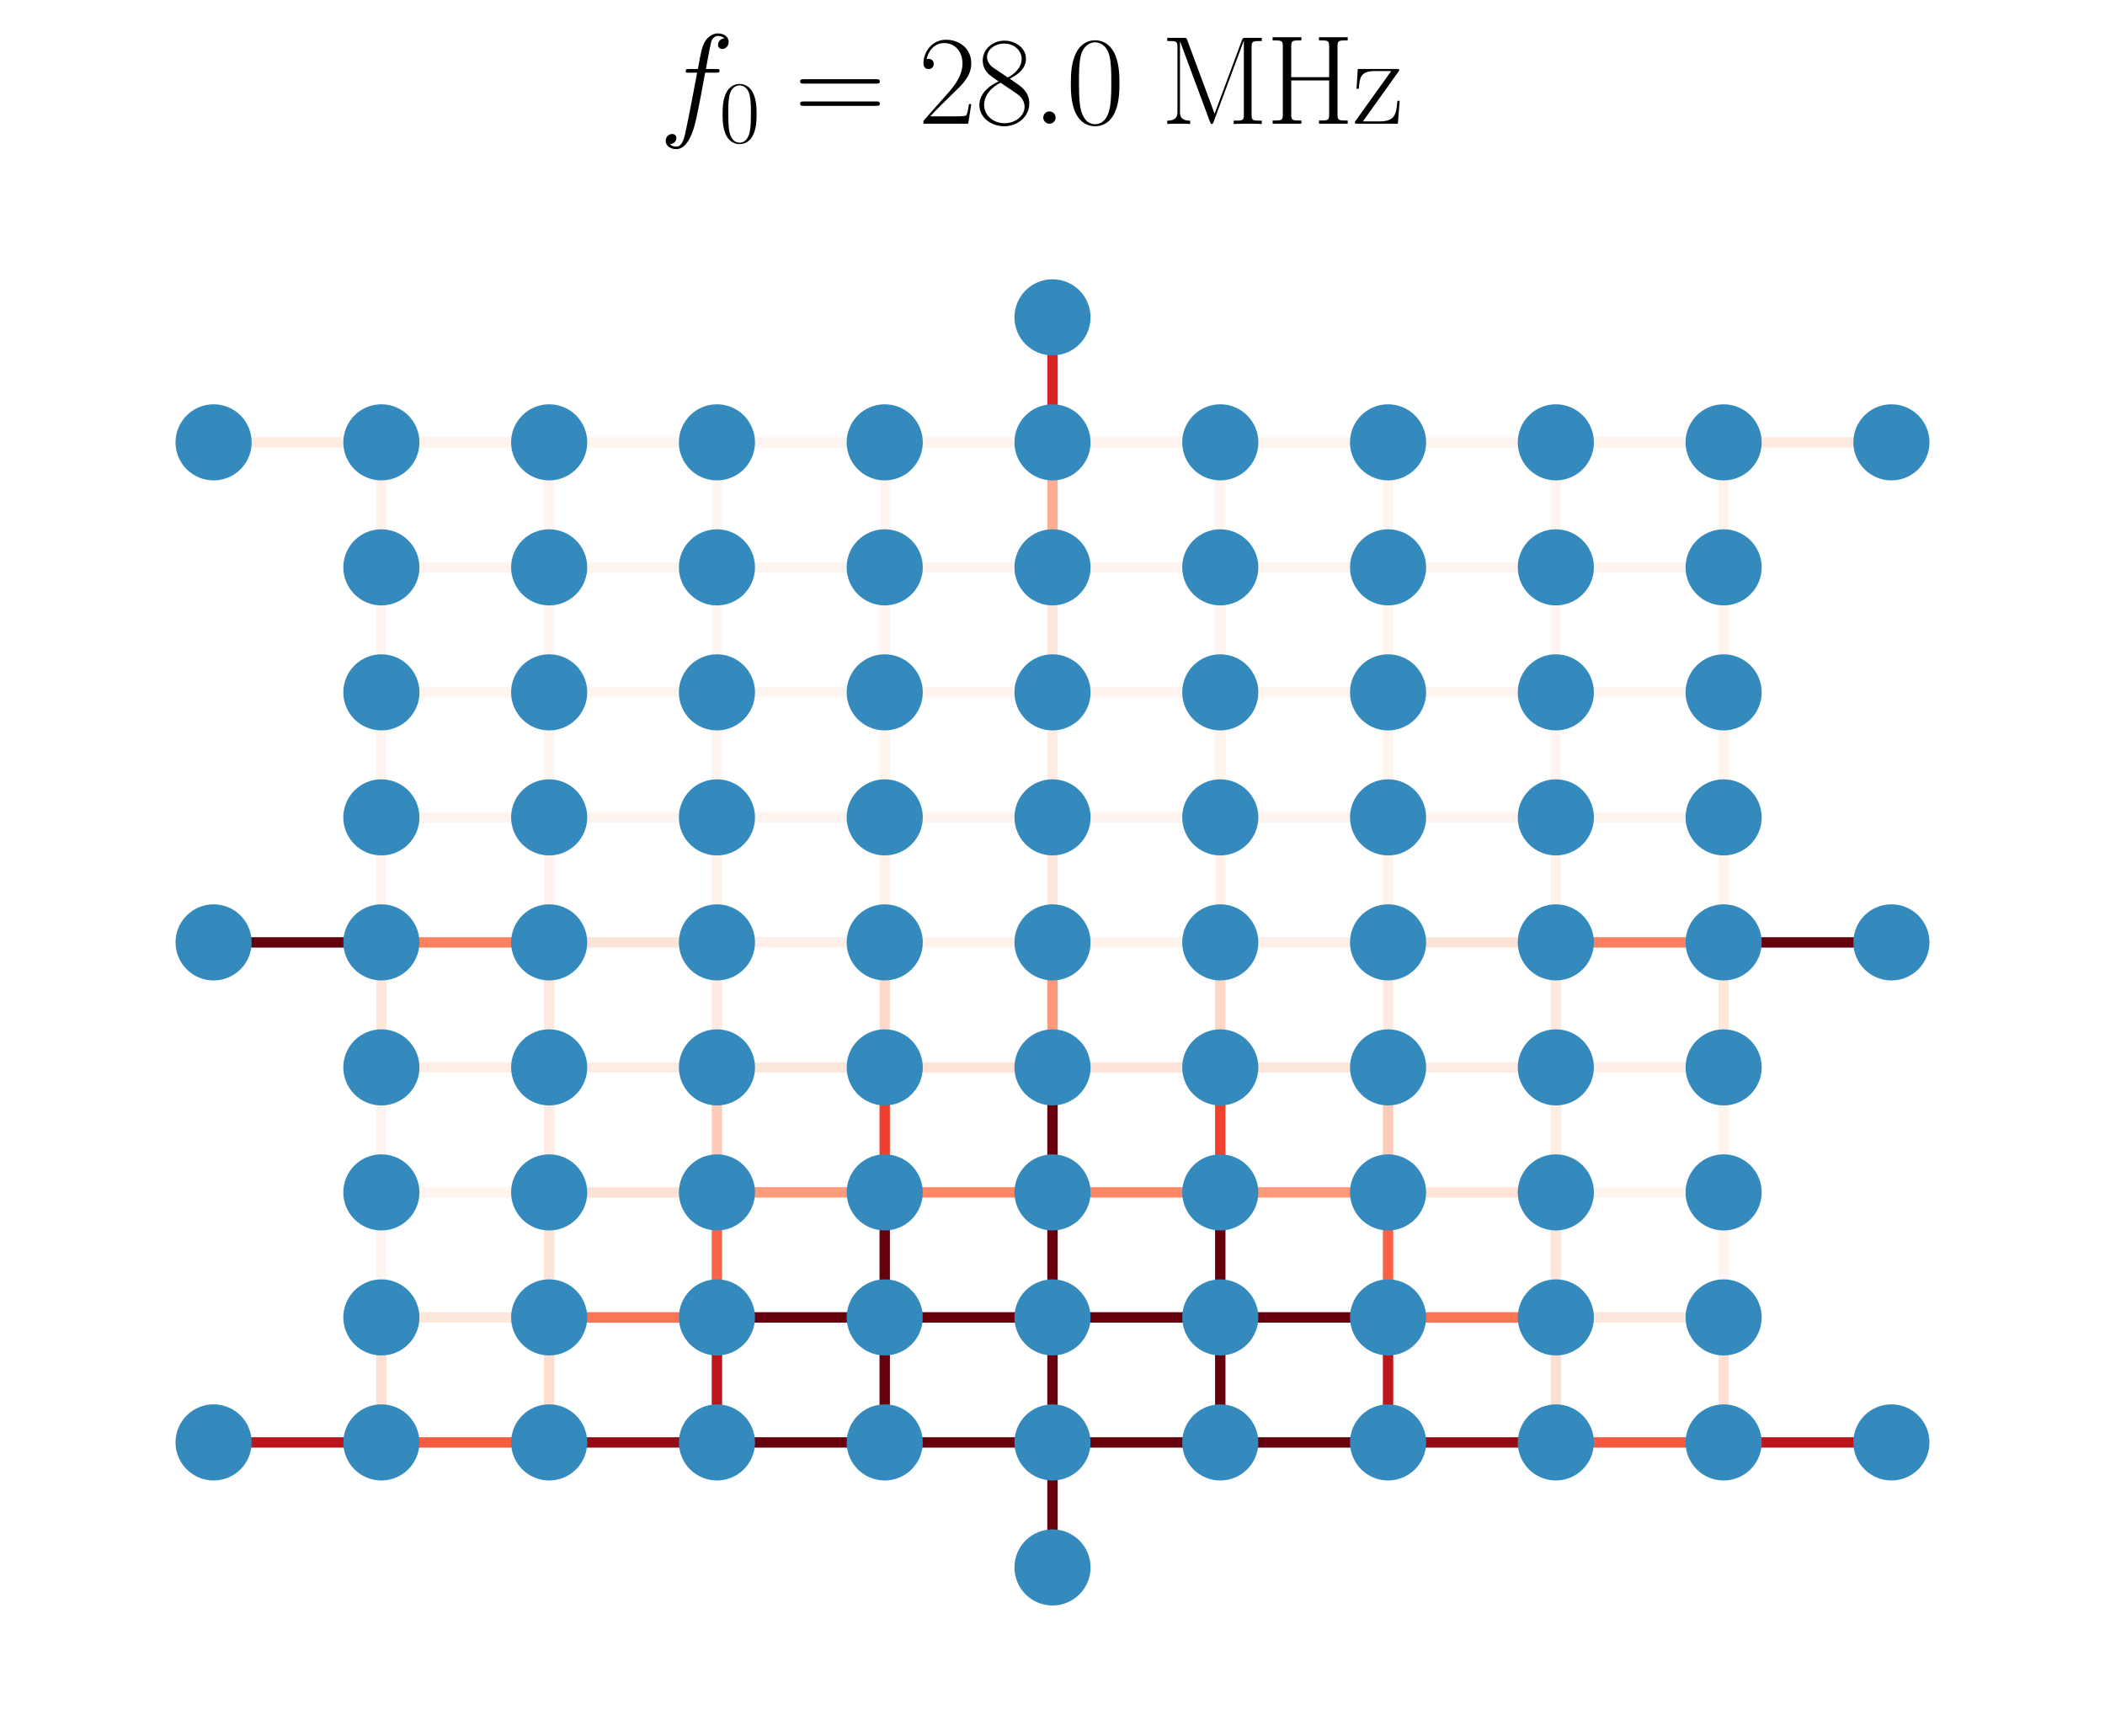 <?xml version="1.0" encoding="utf-8" standalone="no"?>
<!DOCTYPE svg PUBLIC "-//W3C//DTD SVG 1.1//EN"
  "http://www.w3.org/Graphics/SVG/1.1/DTD/svg11.dtd">
<svg xmlns:xlink="http://www.w3.org/1999/xlink" width="202.5pt" height="167.032pt" viewBox="0 0 202.5 167.032" xmlns="http://www.w3.org/2000/svg" version="1.1">
 <defs>
  <style type="text/css">*{stroke-linejoin: round; stroke-linecap: butt}</style>
 </defs>
 <g id="figure_1">
  <g id="patch_1">
   <path d="M 0 167.032 
L 202.5 167.032 
L 202.5 0 
L 0 0 
L 0 167.032 
z
" style="fill: none"/>
  </g>
  <g id="axes_1">
   <g id="LineCollection_1">
    <path d="M 101.25 150.804 
L 101.25 138.776 
" clip-path="url(#p5f863f9122)" style="fill: none; stroke: #67000d"/>
    <path d="M 101.25 138.776 
L 85.11 138.776 
" clip-path="url(#p5f863f9122)" style="fill: none; stroke: #67000d"/>
    <path d="M 101.25 138.776 
L 117.39 138.776 
" clip-path="url(#p5f863f9122)" style="fill: none; stroke: #67000d"/>
    <path d="M 101.25 138.776 
L 101.25 126.749 
" clip-path="url(#p5f863f9122)" style="fill: none; stroke: #67000d"/>
    <path d="M 20.548 138.776 
L 36.688 138.776 
" clip-path="url(#p5f863f9122)" style="fill: none; stroke: #bb141a"/>
    <path d="M 36.688 138.776 
L 52.829 138.776 
" clip-path="url(#p5f863f9122)" style="fill: none; stroke: #f75b40"/>
    <path d="M 36.688 138.776 
L 36.688 126.749 
" clip-path="url(#p5f863f9122)" style="fill: none; stroke: #fee1d4"/>
    <path d="M 181.952 138.776 
L 165.812 138.776 
" clip-path="url(#p5f863f9122)" style="fill: none; stroke: #bb141a"/>
    <path d="M 165.812 138.776 
L 149.671 138.776 
" clip-path="url(#p5f863f9122)" style="fill: none; stroke: #f6583e"/>
    <path d="M 165.812 138.776 
L 165.812 126.749 
" clip-path="url(#p5f863f9122)" style="fill: none; stroke: #fee1d4"/>
    <path d="M 20.548 90.667 
L 36.688 90.667 
" clip-path="url(#p5f863f9122)" style="fill: none; stroke: #67000d"/>
    <path d="M 36.688 90.667 
L 36.688 102.694 
" clip-path="url(#p5f863f9122)" style="fill: none; stroke: #fee7db"/>
    <path d="M 36.688 90.667 
L 52.829 90.667 
" clip-path="url(#p5f863f9122)" style="fill: none; stroke: #fc8161"/>
    <path d="M 36.688 90.667 
L 36.688 78.64 
" clip-path="url(#p5f863f9122)" style="fill: none; stroke: #fff5f0"/>
    <path d="M 181.952 90.667 
L 165.812 90.667 
" clip-path="url(#p5f863f9122)" style="fill: none; stroke: #67000d"/>
    <path d="M 165.812 90.667 
L 165.812 102.694 
" clip-path="url(#p5f863f9122)" style="fill: none; stroke: #fee7db"/>
    <path d="M 165.812 90.667 
L 149.671 90.667 
" clip-path="url(#p5f863f9122)" style="fill: none; stroke: #fc7f5f"/>
    <path d="M 165.812 90.667 
L 165.812 78.64 
" clip-path="url(#p5f863f9122)" style="fill: none; stroke: #fff5f0"/>
    <path d="M 20.548 42.558 
L 36.688 42.558 
" clip-path="url(#p5f863f9122)" style="fill: none; stroke: #ffebe2"/>
    <path d="M 36.688 42.558 
L 36.688 54.585 
" clip-path="url(#p5f863f9122)" style="fill: none; stroke: #fff2ec"/>
    <path d="M 36.688 42.558 
L 52.829 42.558 
" clip-path="url(#p5f863f9122)" style="fill: none; stroke: #fff3ed"/>
    <path d="M 181.952 42.558 
L 165.812 42.558 
" clip-path="url(#p5f863f9122)" style="fill: none; stroke: #feeae1"/>
    <path d="M 165.812 42.558 
L 165.812 54.585 
" clip-path="url(#p5f863f9122)" style="fill: none; stroke: #fff2ec"/>
    <path d="M 165.812 42.558 
L 149.671 42.558 
" clip-path="url(#p5f863f9122)" style="fill: none; stroke: #fff3ed"/>
    <path d="M 101.25 30.531 
L 101.25 42.558 
" clip-path="url(#p5f863f9122)" style="fill: none; stroke: #d72322"/>
    <path d="M 101.25 42.558 
L 101.25 54.585 
" clip-path="url(#p5f863f9122)" style="fill: none; stroke: #fcae92"/>
    <path d="M 101.25 42.558 
L 85.11 42.558 
" clip-path="url(#p5f863f9122)" style="fill: none; stroke: #fff4ef"/>
    <path d="M 101.25 42.558 
L 117.39 42.558 
" clip-path="url(#p5f863f9122)" style="fill: none; stroke: #fff4ef"/>
    <path d="M 52.829 138.776 
L 68.969 138.776 
" clip-path="url(#p5f863f9122)" style="fill: none; stroke: #960b13"/>
    <path d="M 52.829 138.776 
L 52.829 126.749 
" clip-path="url(#p5f863f9122)" style="fill: none; stroke: #fedfd0"/>
    <path d="M 36.688 126.749 
L 52.829 126.749 
" clip-path="url(#p5f863f9122)" style="fill: none; stroke: #fee7db"/>
    <path d="M 36.688 126.749 
L 36.688 114.722 
" clip-path="url(#p5f863f9122)" style="fill: none; stroke: #fff4ef"/>
    <path d="M 68.969 138.776 
L 85.11 138.776 
" clip-path="url(#p5f863f9122)" style="fill: none; stroke: #67000d"/>
    <path d="M 68.969 138.776 
L 68.969 126.749 
" clip-path="url(#p5f863f9122)" style="fill: none; stroke: #bd151a"/>
    <path d="M 52.829 126.749 
L 68.969 126.749 
" clip-path="url(#p5f863f9122)" style="fill: none; stroke: #fb7555"/>
    <path d="M 52.829 126.749 
L 52.829 114.722 
" clip-path="url(#p5f863f9122)" style="fill: none; stroke: #fee4d8"/>
    <path d="M 85.11 138.776 
L 85.11 126.749 
" clip-path="url(#p5f863f9122)" style="fill: none; stroke: #67000d"/>
    <path d="M 68.969 126.749 
L 85.11 126.749 
" clip-path="url(#p5f863f9122)" style="fill: none; stroke: #67000d"/>
    <path d="M 68.969 126.749 
L 68.969 114.722 
" clip-path="url(#p5f863f9122)" style="fill: none; stroke: #f96346"/>
    <path d="M 85.11 126.749 
L 101.25 126.749 
" clip-path="url(#p5f863f9122)" style="fill: none; stroke: #67000d"/>
    <path d="M 85.11 126.749 
L 85.11 114.722 
" clip-path="url(#p5f863f9122)" style="fill: none; stroke: #67000d"/>
    <path d="M 117.39 138.776 
L 133.531 138.776 
" clip-path="url(#p5f863f9122)" style="fill: none; stroke: #67000d"/>
    <path d="M 117.39 138.776 
L 117.39 126.749 
" clip-path="url(#p5f863f9122)" style="fill: none; stroke: #67000d"/>
    <path d="M 101.25 126.749 
L 117.39 126.749 
" clip-path="url(#p5f863f9122)" style="fill: none; stroke: #67000d"/>
    <path d="M 101.25 126.749 
L 101.25 114.722 
" clip-path="url(#p5f863f9122)" style="fill: none; stroke: #67000d"/>
    <path d="M 133.531 138.776 
L 149.671 138.776 
" clip-path="url(#p5f863f9122)" style="fill: none; stroke: #940b13"/>
    <path d="M 133.531 138.776 
L 133.531 126.749 
" clip-path="url(#p5f863f9122)" style="fill: none; stroke: #be151a"/>
    <path d="M 117.39 126.749 
L 133.531 126.749 
" clip-path="url(#p5f863f9122)" style="fill: none; stroke: #67000d"/>
    <path d="M 117.39 126.749 
L 117.39 114.722 
" clip-path="url(#p5f863f9122)" style="fill: none; stroke: #67000d"/>
    <path d="M 149.671 138.776 
L 149.671 126.749 
" clip-path="url(#p5f863f9122)" style="fill: none; stroke: #fee0d2"/>
    <path d="M 133.531 126.749 
L 149.671 126.749 
" clip-path="url(#p5f863f9122)" style="fill: none; stroke: #fb7555"/>
    <path d="M 133.531 126.749 
L 133.531 114.722 
" clip-path="url(#p5f863f9122)" style="fill: none; stroke: #f96245"/>
    <path d="M 149.671 126.749 
L 165.812 126.749 
" clip-path="url(#p5f863f9122)" style="fill: none; stroke: #fee7dc"/>
    <path d="M 149.671 126.749 
L 149.671 114.722 
" clip-path="url(#p5f863f9122)" style="fill: none; stroke: #fee5d8"/>
    <path d="M 165.812 126.749 
L 165.812 114.722 
" clip-path="url(#p5f863f9122)" style="fill: none; stroke: #fff4ef"/>
    <path d="M 36.688 114.722 
L 52.829 114.722 
" clip-path="url(#p5f863f9122)" style="fill: none; stroke: #fff4ee"/>
    <path d="M 36.688 114.722 
L 36.688 102.694 
" clip-path="url(#p5f863f9122)" style="fill: none; stroke: #fff4ef"/>
    <path d="M 52.829 114.722 
L 68.969 114.722 
" clip-path="url(#p5f863f9122)" style="fill: none; stroke: #fee2d5"/>
    <path d="M 52.829 114.722 
L 52.829 102.694 
" clip-path="url(#p5f863f9122)" style="fill: none; stroke: #ffece3"/>
    <path d="M 68.969 114.722 
L 85.11 114.722 
" clip-path="url(#p5f863f9122)" style="fill: none; stroke: #fc9b7c"/>
    <path d="M 68.969 114.722 
L 68.969 102.694 
" clip-path="url(#p5f863f9122)" style="fill: none; stroke: #fdcbb6"/>
    <path d="M 85.11 114.722 
L 101.25 114.722 
" clip-path="url(#p5f863f9122)" style="fill: none; stroke: #fc8565"/>
    <path d="M 85.11 114.722 
L 85.11 102.694 
" clip-path="url(#p5f863f9122)" style="fill: none; stroke: #f03f2e"/>
    <path d="M 101.25 114.722 
L 117.39 114.722 
" clip-path="url(#p5f863f9122)" style="fill: none; stroke: #fc8767"/>
    <path d="M 101.25 114.722 
L 101.25 102.694 
" clip-path="url(#p5f863f9122)" style="fill: none; stroke: #67000d"/>
    <path d="M 117.39 114.722 
L 133.531 114.722 
" clip-path="url(#p5f863f9122)" style="fill: none; stroke: #fc997a"/>
    <path d="M 117.39 114.722 
L 117.39 102.694 
" clip-path="url(#p5f863f9122)" style="fill: none; stroke: #f0402f"/>
    <path d="M 133.531 114.722 
L 149.671 114.722 
" clip-path="url(#p5f863f9122)" style="fill: none; stroke: #fee3d6"/>
    <path d="M 133.531 114.722 
L 133.531 102.694 
" clip-path="url(#p5f863f9122)" style="fill: none; stroke: #fdccb8"/>
    <path d="M 149.671 114.722 
L 165.812 114.722 
" clip-path="url(#p5f863f9122)" style="fill: none; stroke: #fff4ee"/>
    <path d="M 149.671 114.722 
L 149.671 102.694 
" clip-path="url(#p5f863f9122)" style="fill: none; stroke: #ffece3"/>
    <path d="M 165.812 114.722 
L 165.812 102.694 
" clip-path="url(#p5f863f9122)" style="fill: none; stroke: #fff4ee"/>
    <path d="M 36.688 102.694 
L 52.829 102.694 
" clip-path="url(#p5f863f9122)" style="fill: none; stroke: #ffefe8"/>
    <path d="M 52.829 102.694 
L 68.969 102.694 
" clip-path="url(#p5f863f9122)" style="fill: none; stroke: #ffede5"/>
    <path d="M 52.829 102.694 
L 52.829 90.667 
" clip-path="url(#p5f863f9122)" style="fill: none; stroke: #fee9df"/>
    <path d="M 68.969 102.694 
L 85.11 102.694 
" clip-path="url(#p5f863f9122)" style="fill: none; stroke: #fee7db"/>
    <path d="M 68.969 102.694 
L 68.969 90.667 
" clip-path="url(#p5f863f9122)" style="fill: none; stroke: #feeae0"/>
    <path d="M 85.11 102.694 
L 101.25 102.694 
" clip-path="url(#p5f863f9122)" style="fill: none; stroke: #fee5d8"/>
    <path d="M 85.11 102.694 
L 85.11 90.667 
" clip-path="url(#p5f863f9122)" style="fill: none; stroke: #fed9c9"/>
    <path d="M 101.25 102.694 
L 117.39 102.694 
" clip-path="url(#p5f863f9122)" style="fill: none; stroke: #fee5d9"/>
    <path d="M 101.25 102.694 
L 101.25 90.667 
" clip-path="url(#p5f863f9122)" style="fill: none; stroke: #fc997a"/>
    <path d="M 117.39 102.694 
L 133.531 102.694 
" clip-path="url(#p5f863f9122)" style="fill: none; stroke: #fee7dc"/>
    <path d="M 117.39 102.694 
L 117.39 90.667 
" clip-path="url(#p5f863f9122)" style="fill: none; stroke: #fed8c7"/>
    <path d="M 133.531 102.694 
L 149.671 102.694 
" clip-path="url(#p5f863f9122)" style="fill: none; stroke: #ffede5"/>
    <path d="M 133.531 102.694 
L 133.531 90.667 
" clip-path="url(#p5f863f9122)" style="fill: none; stroke: #feeae1"/>
    <path d="M 149.671 102.694 
L 165.812 102.694 
" clip-path="url(#p5f863f9122)" style="fill: none; stroke: #ffefe8"/>
    <path d="M 149.671 102.694 
L 149.671 90.667 
" clip-path="url(#p5f863f9122)" style="fill: none; stroke: #fee9df"/>
    <path d="M 52.829 90.667 
L 68.969 90.667 
" clip-path="url(#p5f863f9122)" style="fill: none; stroke: #fee3d7"/>
    <path d="M 52.829 90.667 
L 52.829 78.64 
" clip-path="url(#p5f863f9122)" style="fill: none; stroke: #fff2ec"/>
    <path d="M 68.969 90.667 
L 85.11 90.667 
" clip-path="url(#p5f863f9122)" style="fill: none; stroke: #ffefe8"/>
    <path d="M 68.969 90.667 
L 68.969 78.64 
" clip-path="url(#p5f863f9122)" style="fill: none; stroke: #fff2eb"/>
    <path d="M 85.11 90.667 
L 101.25 90.667 
" clip-path="url(#p5f863f9122)" style="fill: none; stroke: #fff2eb"/>
    <path d="M 85.11 90.667 
L 85.11 78.64 
" clip-path="url(#p5f863f9122)" style="fill: none; stroke: #fff0e9"/>
    <path d="M 101.25 90.667 
L 117.39 90.667 
" clip-path="url(#p5f863f9122)" style="fill: none; stroke: #fff2eb"/>
    <path d="M 101.25 90.667 
L 101.25 78.64 
" clip-path="url(#p5f863f9122)" style="fill: none; stroke: #fee8dd"/>
    <path d="M 117.39 90.667 
L 133.531 90.667 
" clip-path="url(#p5f863f9122)" style="fill: none; stroke: #ffefe8"/>
    <path d="M 117.39 90.667 
L 117.39 78.64 
" clip-path="url(#p5f863f9122)" style="fill: none; stroke: #fff0e9"/>
    <path d="M 133.531 90.667 
L 149.671 90.667 
" clip-path="url(#p5f863f9122)" style="fill: none; stroke: #fee3d7"/>
    <path d="M 133.531 90.667 
L 133.531 78.64 
" clip-path="url(#p5f863f9122)" style="fill: none; stroke: #fff2eb"/>
    <path d="M 149.671 90.667 
L 149.671 78.64 
" clip-path="url(#p5f863f9122)" style="fill: none; stroke: #fff2ec"/>
    <path d="M 36.688 78.64 
L 52.829 78.64 
" clip-path="url(#p5f863f9122)" style="fill: none; stroke: #fff5f0"/>
    <path d="M 36.688 78.64 
L 36.688 66.613 
" clip-path="url(#p5f863f9122)" style="fill: none; stroke: #fff5f0"/>
    <path d="M 52.829 78.64 
L 68.969 78.64 
" clip-path="url(#p5f863f9122)" style="fill: none; stroke: #fff4ef"/>
    <path d="M 52.829 78.64 
L 52.829 66.613 
" clip-path="url(#p5f863f9122)" style="fill: none; stroke: #fff5f0"/>
    <path d="M 68.969 78.64 
L 85.11 78.64 
" clip-path="url(#p5f863f9122)" style="fill: none; stroke: #fff4ef"/>
    <path d="M 68.969 78.64 
L 68.969 66.613 
" clip-path="url(#p5f863f9122)" style="fill: none; stroke: #fff4ef"/>
    <path d="M 85.11 78.64 
L 101.25 78.64 
" clip-path="url(#p5f863f9122)" style="fill: none; stroke: #fff4ef"/>
    <path d="M 85.11 78.64 
L 85.11 66.613 
" clip-path="url(#p5f863f9122)" style="fill: none; stroke: #fff4ee"/>
    <path d="M 101.25 78.64 
L 117.39 78.64 
" clip-path="url(#p5f863f9122)" style="fill: none; stroke: #fff4ef"/>
    <path d="M 101.25 78.64 
L 101.25 66.613 
" clip-path="url(#p5f863f9122)" style="fill: none; stroke: #ffede5"/>
    <path d="M 117.39 78.64 
L 133.531 78.64 
" clip-path="url(#p5f863f9122)" style="fill: none; stroke: #fff4ef"/>
    <path d="M 117.39 78.64 
L 117.39 66.613 
" clip-path="url(#p5f863f9122)" style="fill: none; stroke: #fff4ee"/>
    <path d="M 133.531 78.64 
L 149.671 78.64 
" clip-path="url(#p5f863f9122)" style="fill: none; stroke: #fff4ef"/>
    <path d="M 133.531 78.64 
L 133.531 66.613 
" clip-path="url(#p5f863f9122)" style="fill: none; stroke: #fff4ef"/>
    <path d="M 149.671 78.64 
L 165.812 78.64 
" clip-path="url(#p5f863f9122)" style="fill: none; stroke: #fff5f0"/>
    <path d="M 149.671 78.64 
L 149.671 66.613 
" clip-path="url(#p5f863f9122)" style="fill: none; stroke: #fff5f0"/>
    <path d="M 165.812 78.64 
L 165.812 66.613 
" clip-path="url(#p5f863f9122)" style="fill: none; stroke: #fff5f0"/>
    <path d="M 36.688 66.613 
L 52.829 66.613 
" clip-path="url(#p5f863f9122)" style="fill: none; stroke: #fff5f0"/>
    <path d="M 36.688 66.613 
L 36.688 54.585 
" clip-path="url(#p5f863f9122)" style="fill: none; stroke: #fff5f0"/>
    <path d="M 52.829 66.613 
L 68.969 66.613 
" clip-path="url(#p5f863f9122)" style="fill: none; stroke: #fff5f0"/>
    <path d="M 52.829 66.613 
L 52.829 54.585 
" clip-path="url(#p5f863f9122)" style="fill: none; stroke: #fff5f0"/>
    <path d="M 68.969 66.613 
L 85.11 66.613 
" clip-path="url(#p5f863f9122)" style="fill: none; stroke: #fff5f0"/>
    <path d="M 68.969 66.613 
L 68.969 54.585 
" clip-path="url(#p5f863f9122)" style="fill: none; stroke: #fff5f0"/>
    <path d="M 85.11 66.613 
L 101.25 66.613 
" clip-path="url(#p5f863f9122)" style="fill: none; stroke: #fff4ef"/>
    <path d="M 85.11 66.613 
L 85.11 54.585 
" clip-path="url(#p5f863f9122)" style="fill: none; stroke: #fff4ef"/>
    <path d="M 101.25 66.613 
L 117.39 66.613 
" clip-path="url(#p5f863f9122)" style="fill: none; stroke: #fff4ef"/>
    <path d="M 101.25 66.613 
L 101.25 54.585 
" clip-path="url(#p5f863f9122)" style="fill: none; stroke: #fee7dc"/>
    <path d="M 117.39 66.613 
L 133.531 66.613 
" clip-path="url(#p5f863f9122)" style="fill: none; stroke: #fff5f0"/>
    <path d="M 117.39 66.613 
L 117.39 54.585 
" clip-path="url(#p5f863f9122)" style="fill: none; stroke: #fff4ef"/>
    <path d="M 133.531 66.613 
L 149.671 66.613 
" clip-path="url(#p5f863f9122)" style="fill: none; stroke: #fff5f0"/>
    <path d="M 133.531 66.613 
L 133.531 54.585 
" clip-path="url(#p5f863f9122)" style="fill: none; stroke: #fff5f0"/>
    <path d="M 149.671 66.613 
L 165.812 66.613 
" clip-path="url(#p5f863f9122)" style="fill: none; stroke: #fff5f0"/>
    <path d="M 149.671 66.613 
L 149.671 54.585 
" clip-path="url(#p5f863f9122)" style="fill: none; stroke: #fff5f0"/>
    <path d="M 165.812 66.613 
L 165.812 54.585 
" clip-path="url(#p5f863f9122)" style="fill: none; stroke: #fff5f0"/>
    <path d="M 36.688 54.585 
L 52.829 54.585 
" clip-path="url(#p5f863f9122)" style="fill: none; stroke: #fff4ef"/>
    <path d="M 52.829 54.585 
L 68.969 54.585 
" clip-path="url(#p5f863f9122)" style="fill: none; stroke: #fff5f0"/>
    <path d="M 52.829 54.585 
L 52.829 42.558 
" clip-path="url(#p5f863f9122)" style="fill: none; stroke: #fff4ef"/>
    <path d="M 68.969 54.585 
L 85.11 54.585 
" clip-path="url(#p5f863f9122)" style="fill: none; stroke: #fff5f0"/>
    <path d="M 68.969 54.585 
L 68.969 42.558 
" clip-path="url(#p5f863f9122)" style="fill: none; stroke: #fff5f0"/>
    <path d="M 85.11 54.585 
L 101.25 54.585 
" clip-path="url(#p5f863f9122)" style="fill: none; stroke: #fff4ef"/>
    <path d="M 85.11 54.585 
L 85.11 42.558 
" clip-path="url(#p5f863f9122)" style="fill: none; stroke: #fff5f0"/>
    <path d="M 101.25 54.585 
L 117.39 54.585 
" clip-path="url(#p5f863f9122)" style="fill: none; stroke: #fff4ef"/>
    <path d="M 117.39 54.585 
L 133.531 54.585 
" clip-path="url(#p5f863f9122)" style="fill: none; stroke: #fff5f0"/>
    <path d="M 117.39 54.585 
L 117.39 42.558 
" clip-path="url(#p5f863f9122)" style="fill: none; stroke: #fff5f0"/>
    <path d="M 133.531 54.585 
L 149.671 54.585 
" clip-path="url(#p5f863f9122)" style="fill: none; stroke: #fff5f0"/>
    <path d="M 133.531 54.585 
L 133.531 42.558 
" clip-path="url(#p5f863f9122)" style="fill: none; stroke: #fff5f0"/>
    <path d="M 149.671 54.585 
L 165.812 54.585 
" clip-path="url(#p5f863f9122)" style="fill: none; stroke: #fff4ef"/>
    <path d="M 149.671 54.585 
L 149.671 42.558 
" clip-path="url(#p5f863f9122)" style="fill: none; stroke: #fff4ef"/>
    <path d="M 52.829 42.558 
L 68.969 42.558 
" clip-path="url(#p5f863f9122)" style="fill: none; stroke: #fff5f0"/>
    <path d="M 68.969 42.558 
L 85.11 42.558 
" clip-path="url(#p5f863f9122)" style="fill: none; stroke: #fff5f0"/>
    <path d="M 117.39 42.558 
L 133.531 42.558 
" clip-path="url(#p5f863f9122)" style="fill: none; stroke: #fff5f0"/>
    <path d="M 133.531 42.558 
L 149.671 42.558 
" clip-path="url(#p5f863f9122)" style="fill: none; stroke: #fff5f0"/>
   </g>
   <g id="PathCollection_1">
    <defs>
     <path id="md56c5a7fd5" d="M 0 3.162 
C 0.839 3.162 1.643 2.829 2.236 2.236 
C 2.829 1.643 3.162 0.839 3.162 0 
C 3.162 -0.839 2.829 -1.643 2.236 -2.236 
C 1.643 -2.829 0.839 -3.162 0 -3.162 
C -0.839 -3.162 -1.643 -2.829 -2.236 -2.236 
C -2.829 -1.643 -3.162 -0.839 -3.162 0 
C -3.162 0.839 -2.829 1.643 -2.236 2.236 
C -1.643 2.829 -0.839 3.162 0 3.162 
z
" style="stroke: #348abd"/>
    </defs>
    <g clip-path="url(#p5f863f9122)">
     <use xlink:href="#md56c5a7fd5" x="101.25" y="150.804" style="fill: #348abd; stroke: #348abd"/>
     <use xlink:href="#md56c5a7fd5" x="101.25" y="138.776" style="fill: #348abd; stroke: #348abd"/>
     <use xlink:href="#md56c5a7fd5" x="20.548" y="138.776" style="fill: #348abd; stroke: #348abd"/>
     <use xlink:href="#md56c5a7fd5" x="36.688" y="138.776" style="fill: #348abd; stroke: #348abd"/>
     <use xlink:href="#md56c5a7fd5" x="181.952" y="138.776" style="fill: #348abd; stroke: #348abd"/>
     <use xlink:href="#md56c5a7fd5" x="165.812" y="138.776" style="fill: #348abd; stroke: #348abd"/>
     <use xlink:href="#md56c5a7fd5" x="20.548" y="90.667" style="fill: #348abd; stroke: #348abd"/>
     <use xlink:href="#md56c5a7fd5" x="36.688" y="90.667" style="fill: #348abd; stroke: #348abd"/>
     <use xlink:href="#md56c5a7fd5" x="181.952" y="90.667" style="fill: #348abd; stroke: #348abd"/>
     <use xlink:href="#md56c5a7fd5" x="165.812" y="90.667" style="fill: #348abd; stroke: #348abd"/>
     <use xlink:href="#md56c5a7fd5" x="20.548" y="42.558" style="fill: #348abd; stroke: #348abd"/>
     <use xlink:href="#md56c5a7fd5" x="36.688" y="42.558" style="fill: #348abd; stroke: #348abd"/>
     <use xlink:href="#md56c5a7fd5" x="181.952" y="42.558" style="fill: #348abd; stroke: #348abd"/>
     <use xlink:href="#md56c5a7fd5" x="165.812" y="42.558" style="fill: #348abd; stroke: #348abd"/>
     <use xlink:href="#md56c5a7fd5" x="101.25" y="30.531" style="fill: #348abd; stroke: #348abd"/>
     <use xlink:href="#md56c5a7fd5" x="101.25" y="42.558" style="fill: #348abd; stroke: #348abd"/>
     <use xlink:href="#md56c5a7fd5" x="52.829" y="138.776" style="fill: #348abd; stroke: #348abd"/>
     <use xlink:href="#md56c5a7fd5" x="36.688" y="126.749" style="fill: #348abd; stroke: #348abd"/>
     <use xlink:href="#md56c5a7fd5" x="68.969" y="138.776" style="fill: #348abd; stroke: #348abd"/>
     <use xlink:href="#md56c5a7fd5" x="52.829" y="126.749" style="fill: #348abd; stroke: #348abd"/>
     <use xlink:href="#md56c5a7fd5" x="85.11" y="138.776" style="fill: #348abd; stroke: #348abd"/>
     <use xlink:href="#md56c5a7fd5" x="68.969" y="126.749" style="fill: #348abd; stroke: #348abd"/>
     <use xlink:href="#md56c5a7fd5" x="85.11" y="126.749" style="fill: #348abd; stroke: #348abd"/>
     <use xlink:href="#md56c5a7fd5" x="117.39" y="138.776" style="fill: #348abd; stroke: #348abd"/>
     <use xlink:href="#md56c5a7fd5" x="101.25" y="126.749" style="fill: #348abd; stroke: #348abd"/>
     <use xlink:href="#md56c5a7fd5" x="133.531" y="138.776" style="fill: #348abd; stroke: #348abd"/>
     <use xlink:href="#md56c5a7fd5" x="117.39" y="126.749" style="fill: #348abd; stroke: #348abd"/>
     <use xlink:href="#md56c5a7fd5" x="149.671" y="138.776" style="fill: #348abd; stroke: #348abd"/>
     <use xlink:href="#md56c5a7fd5" x="133.531" y="126.749" style="fill: #348abd; stroke: #348abd"/>
     <use xlink:href="#md56c5a7fd5" x="149.671" y="126.749" style="fill: #348abd; stroke: #348abd"/>
     <use xlink:href="#md56c5a7fd5" x="165.812" y="126.749" style="fill: #348abd; stroke: #348abd"/>
     <use xlink:href="#md56c5a7fd5" x="36.688" y="114.722" style="fill: #348abd; stroke: #348abd"/>
     <use xlink:href="#md56c5a7fd5" x="52.829" y="114.722" style="fill: #348abd; stroke: #348abd"/>
     <use xlink:href="#md56c5a7fd5" x="68.969" y="114.722" style="fill: #348abd; stroke: #348abd"/>
     <use xlink:href="#md56c5a7fd5" x="85.11" y="114.722" style="fill: #348abd; stroke: #348abd"/>
     <use xlink:href="#md56c5a7fd5" x="101.25" y="114.722" style="fill: #348abd; stroke: #348abd"/>
     <use xlink:href="#md56c5a7fd5" x="117.39" y="114.722" style="fill: #348abd; stroke: #348abd"/>
     <use xlink:href="#md56c5a7fd5" x="133.531" y="114.722" style="fill: #348abd; stroke: #348abd"/>
     <use xlink:href="#md56c5a7fd5" x="149.671" y="114.722" style="fill: #348abd; stroke: #348abd"/>
     <use xlink:href="#md56c5a7fd5" x="165.812" y="114.722" style="fill: #348abd; stroke: #348abd"/>
     <use xlink:href="#md56c5a7fd5" x="36.688" y="102.694" style="fill: #348abd; stroke: #348abd"/>
     <use xlink:href="#md56c5a7fd5" x="52.829" y="102.694" style="fill: #348abd; stroke: #348abd"/>
     <use xlink:href="#md56c5a7fd5" x="68.969" y="102.694" style="fill: #348abd; stroke: #348abd"/>
     <use xlink:href="#md56c5a7fd5" x="85.11" y="102.694" style="fill: #348abd; stroke: #348abd"/>
     <use xlink:href="#md56c5a7fd5" x="101.25" y="102.694" style="fill: #348abd; stroke: #348abd"/>
     <use xlink:href="#md56c5a7fd5" x="117.39" y="102.694" style="fill: #348abd; stroke: #348abd"/>
     <use xlink:href="#md56c5a7fd5" x="133.531" y="102.694" style="fill: #348abd; stroke: #348abd"/>
     <use xlink:href="#md56c5a7fd5" x="149.671" y="102.694" style="fill: #348abd; stroke: #348abd"/>
     <use xlink:href="#md56c5a7fd5" x="165.812" y="102.694" style="fill: #348abd; stroke: #348abd"/>
     <use xlink:href="#md56c5a7fd5" x="52.829" y="90.667" style="fill: #348abd; stroke: #348abd"/>
     <use xlink:href="#md56c5a7fd5" x="68.969" y="90.667" style="fill: #348abd; stroke: #348abd"/>
     <use xlink:href="#md56c5a7fd5" x="85.11" y="90.667" style="fill: #348abd; stroke: #348abd"/>
     <use xlink:href="#md56c5a7fd5" x="101.25" y="90.667" style="fill: #348abd; stroke: #348abd"/>
     <use xlink:href="#md56c5a7fd5" x="117.39" y="90.667" style="fill: #348abd; stroke: #348abd"/>
     <use xlink:href="#md56c5a7fd5" x="133.531" y="90.667" style="fill: #348abd; stroke: #348abd"/>
     <use xlink:href="#md56c5a7fd5" x="149.671" y="90.667" style="fill: #348abd; stroke: #348abd"/>
     <use xlink:href="#md56c5a7fd5" x="36.688" y="78.64" style="fill: #348abd; stroke: #348abd"/>
     <use xlink:href="#md56c5a7fd5" x="52.829" y="78.64" style="fill: #348abd; stroke: #348abd"/>
     <use xlink:href="#md56c5a7fd5" x="68.969" y="78.64" style="fill: #348abd; stroke: #348abd"/>
     <use xlink:href="#md56c5a7fd5" x="85.11" y="78.64" style="fill: #348abd; stroke: #348abd"/>
     <use xlink:href="#md56c5a7fd5" x="101.25" y="78.64" style="fill: #348abd; stroke: #348abd"/>
     <use xlink:href="#md56c5a7fd5" x="117.39" y="78.64" style="fill: #348abd; stroke: #348abd"/>
     <use xlink:href="#md56c5a7fd5" x="133.531" y="78.64" style="fill: #348abd; stroke: #348abd"/>
     <use xlink:href="#md56c5a7fd5" x="149.671" y="78.64" style="fill: #348abd; stroke: #348abd"/>
     <use xlink:href="#md56c5a7fd5" x="165.812" y="78.64" style="fill: #348abd; stroke: #348abd"/>
     <use xlink:href="#md56c5a7fd5" x="36.688" y="66.613" style="fill: #348abd; stroke: #348abd"/>
     <use xlink:href="#md56c5a7fd5" x="52.829" y="66.613" style="fill: #348abd; stroke: #348abd"/>
     <use xlink:href="#md56c5a7fd5" x="68.969" y="66.613" style="fill: #348abd; stroke: #348abd"/>
     <use xlink:href="#md56c5a7fd5" x="85.11" y="66.613" style="fill: #348abd; stroke: #348abd"/>
     <use xlink:href="#md56c5a7fd5" x="101.25" y="66.613" style="fill: #348abd; stroke: #348abd"/>
     <use xlink:href="#md56c5a7fd5" x="117.39" y="66.613" style="fill: #348abd; stroke: #348abd"/>
     <use xlink:href="#md56c5a7fd5" x="133.531" y="66.613" style="fill: #348abd; stroke: #348abd"/>
     <use xlink:href="#md56c5a7fd5" x="149.671" y="66.613" style="fill: #348abd; stroke: #348abd"/>
     <use xlink:href="#md56c5a7fd5" x="165.812" y="66.613" style="fill: #348abd; stroke: #348abd"/>
     <use xlink:href="#md56c5a7fd5" x="36.688" y="54.585" style="fill: #348abd; stroke: #348abd"/>
     <use xlink:href="#md56c5a7fd5" x="52.829" y="54.585" style="fill: #348abd; stroke: #348abd"/>
     <use xlink:href="#md56c5a7fd5" x="68.969" y="54.585" style="fill: #348abd; stroke: #348abd"/>
     <use xlink:href="#md56c5a7fd5" x="85.11" y="54.585" style="fill: #348abd; stroke: #348abd"/>
     <use xlink:href="#md56c5a7fd5" x="101.25" y="54.585" style="fill: #348abd; stroke: #348abd"/>
     <use xlink:href="#md56c5a7fd5" x="117.39" y="54.585" style="fill: #348abd; stroke: #348abd"/>
     <use xlink:href="#md56c5a7fd5" x="133.531" y="54.585" style="fill: #348abd; stroke: #348abd"/>
     <use xlink:href="#md56c5a7fd5" x="149.671" y="54.585" style="fill: #348abd; stroke: #348abd"/>
     <use xlink:href="#md56c5a7fd5" x="165.812" y="54.585" style="fill: #348abd; stroke: #348abd"/>
     <use xlink:href="#md56c5a7fd5" x="52.829" y="42.558" style="fill: #348abd; stroke: #348abd"/>
     <use xlink:href="#md56c5a7fd5" x="68.969" y="42.558" style="fill: #348abd; stroke: #348abd"/>
     <use xlink:href="#md56c5a7fd5" x="85.11" y="42.558" style="fill: #348abd; stroke: #348abd"/>
     <use xlink:href="#md56c5a7fd5" x="117.39" y="42.558" style="fill: #348abd; stroke: #348abd"/>
     <use xlink:href="#md56c5a7fd5" x="133.531" y="42.558" style="fill: #348abd; stroke: #348abd"/>
     <use xlink:href="#md56c5a7fd5" x="149.671" y="42.558" style="fill: #348abd; stroke: #348abd"/>
    </g>
   </g>
   <g id="text_1">
    <!-- $f_0 = 28.0$ MHz -->
    <g transform="translate(63.417 11.902) scale(0.12 -0.12)">
     <defs>
      <path id="CMMI12-66" d="M 2854 2566 
C 2982 2566 3034 2566 3034 2688 
C 3034 2752 2982 2752 2867 2752 
L 2349 2752 
C 2470 3429 2560 3897 2611 4107 
C 2650 4265 2784 4416 2950 4416 
C 3085 4416 3219 4358 3283 4298 
C 3034 4272 2957 4082 2957 3969 
C 2957 3837 3053 3759 3174 3759 
C 3302 3759 3494 3870 3494 4119 
C 3494 4393 3226 4544 2944 4544 
C 2669 4544 2400 4334 2272 4078 
C 2157 3848 2093 3611 1946 2752 
L 1517 2752 
C 1395 2752 1331 2752 1331 2637 
C 1331 2566 1370 2566 1498 2566 
L 1907 2566 
C 1792 1976 1530 542 1382 -137 
C 1274 -689 1178 -1152 858 -1152 
C 838 -1152 653 -1152 538 -1031 
C 864 -1005 864 -726 864 -720 
C 864 -593 768 -517 646 -517 
C 518 -517 326 -625 326 -867 
C 326 -1140 608 -1280 858 -1280 
C 1510 -1280 1779 -118 1850 199 
C 1965 688 2278 2376 2310 2566 
L 2854 2566 
z
" transform="scale(0.016)"/>
      <path id="CMR17-30" d="M 2688 2025 
C 2688 2416 2682 3080 2413 3591 
C 2176 4039 1798 4198 1466 4198 
C 1158 4198 768 4058 525 3597 
C 269 3118 243 2524 243 2025 
C 243 1661 250 1106 448 619 
C 723 -39 1216 -128 1466 -128 
C 1760 -128 2208 -7 2470 600 
C 2662 1042 2688 1559 2688 2025 
z
M 1466 -26 
C 1056 -26 813 325 723 812 
C 653 1188 653 1738 653 2096 
C 653 2588 653 2997 736 3387 
C 858 3929 1216 4096 1466 4096 
C 1728 4096 2067 3923 2189 3400 
C 2272 3036 2278 2607 2278 2096 
C 2278 1680 2278 1169 2202 792 
C 2067 95 1690 -26 1466 -26 
z
" transform="scale(0.016)"/>
      <path id="CMR17-3d" d="M 4115 2017 
C 4211 2017 4307 2017 4307 2125 
C 4307 2240 4198 2240 4090 2240 
L 512 2240 
C 403 2240 294 2240 294 2125 
C 294 2017 390 2017 486 2017 
L 4115 2017 
z
M 4090 896 
C 4198 896 4307 896 4307 1011 
C 4307 1119 4211 1119 4115 1119 
L 486 1119 
C 390 1119 294 1119 294 1011 
C 294 896 403 896 512 896 
L 4090 896 
z
" transform="scale(0.016)"/>
      <path id="CMR17-32" d="M 2669 989 
L 2554 989 
C 2490 536 2438 459 2413 420 
C 2381 369 1920 369 1830 369 
L 602 369 
C 832 619 1280 1072 1824 1597 
C 2214 1967 2669 2402 2669 3035 
C 2669 3790 2067 4224 1395 4224 
C 691 4224 262 3604 262 3030 
C 262 2780 448 2748 525 2748 
C 589 2748 781 2787 781 3010 
C 781 3207 614 3264 525 3264 
C 486 3264 448 3258 422 3245 
C 544 3790 915 4058 1306 4058 
C 1862 4058 2227 3617 2227 3035 
C 2227 2479 1901 2000 1536 1584 
L 262 146 
L 262 0 
L 2515 0 
L 2669 989 
z
" transform="scale(0.016)"/>
      <path id="CMR17-38" d="M 1741 2264 
C 2144 2467 2554 2773 2554 3263 
C 2554 3841 1990 4179 1472 4179 
C 890 4179 378 3759 378 3180 
C 378 3021 416 2747 666 2505 
C 730 2442 998 2251 1171 2130 
C 883 1983 211 1634 211 934 
C 211 279 838 -128 1459 -128 
C 2144 -128 2720 362 2720 1010 
C 2720 1590 2330 1857 2074 2029 
L 1741 2264 
z
M 902 2822 
C 851 2854 595 3051 595 3351 
C 595 3739 998 4032 1459 4032 
C 1965 4032 2336 3676 2336 3262 
C 2336 2669 1670 2331 1638 2331 
C 1632 2331 1626 2331 1574 2370 
L 902 2822 
z
M 2080 1519 
C 2176 1449 2483 1240 2483 851 
C 2483 381 2010 25 1472 25 
C 890 25 448 438 448 940 
C 448 1443 838 1862 1280 2060 
L 2080 1519 
z
" transform="scale(0.016)"/>
      <path id="CMMI12-3a" d="M 1178 307 
C 1178 492 1024 619 870 619 
C 685 619 557 466 557 313 
C 557 128 710 0 864 0 
C 1050 0 1178 153 1178 307 
z
" transform="scale(0.016)"/>
      <path id="CMR17-4d" d="M 1338 4224 
C 1299 4320 1293 4320 1158 4320 
L 339 4320 
L 339 4160 
C 781 4160 851 4160 851 3875 
L 851 610 
C 851 451 851 153 339 153 
L 339 -13 
C 486 0 755 0 915 0 
C 1075 0 1344 0 1491 -13 
L 1491 153 
C 979 153 979 451 979 610 
L 979 4135 
L 986 4135 
L 2490 89 
C 2515 25 2528 -13 2579 -13 
C 2630 -13 2643 25 2669 89 
L 4186 4166 
L 4192 4166 
L 4192 438 
C 4192 153 4122 153 3680 153 
L 3680 -13 
C 3853 0 4198 0 4384 0 
C 4570 0 4922 0 5094 -13 
L 5094 153 
C 4653 153 4582 153 4582 438 
L 4582 3875 
C 4582 4160 4653 4160 5094 4160 
L 5094 4320 
L 4282 4320 
C 4147 4320 4141 4314 4102 4218 
L 2720 502 
L 1338 4224 
z
" transform="scale(0.016)"/>
      <path id="CMR17-48" d="M 3590 3905 
C 3590 4192 3661 4192 4102 4192 
L 4102 4352 
C 3917 4352 3578 4352 3379 4352 
C 3181 4352 2842 4352 2656 4352 
L 2656 4192 
C 3098 4192 3168 4192 3168 3904 
L 3168 2341 
L 1261 2341 
L 1261 3904 
C 1261 4192 1331 4192 1773 4192 
L 1773 4352 
C 1587 4352 1248 4352 1050 4352 
C 851 4352 512 4352 326 4352 
L 326 4192 
C 768 4192 838 4192 838 3905 
L 838 447 
C 838 160 768 160 326 160 
L 326 0 
C 512 0 851 0 1050 0 
C 1248 0 1587 0 1773 0 
L 1773 160 
C 1331 160 1261 160 1261 446 
L 1261 2176 
L 3168 2176 
L 3168 446 
C 3168 160 3098 160 2656 160 
L 2656 0 
C 2842 0 3181 0 3379 0 
C 3578 0 3917 0 4102 0 
L 4102 160 
C 3661 160 3590 160 3590 447 
L 3590 3905 
z
" transform="scale(0.016)"/>
      <path id="CMR17-7a" d="M 2310 2605 
C 2362 2670 2362 2682 2362 2695 
C 2362 2752 2336 2752 2221 2752 
L 275 2752 
L 211 1760 
L 326 1760 
C 371 2381 442 2650 1178 2650 
L 1958 2650 
L 128 96 
C 128 0 134 0 269 0 
L 2291 0 
L 2381 1152 
L 2266 1152 
C 2214 442 2131 115 1350 115 
L 531 115 
L 2310 2605 
z
" transform="scale(0.016)"/>
     </defs>
     <use xlink:href="#CMMI12-66" transform="scale(0.996)"/>
     <use xlink:href="#CMR17-30" transform="translate(48.083 -14.944) scale(0.697)"/>
     <use xlink:href="#CMR17-3d" transform="translate(108.239 0) scale(0.996)"/>
     <use xlink:href="#CMR17-32" transform="translate(207.627 0) scale(0.996)"/>
     <use xlink:href="#CMR17-38" transform="translate(253.318 0) scale(0.996)"/>
     <use xlink:href="#CMMI12-3a" transform="translate(299.008 0) scale(0.996)"/>
     <use xlink:href="#CMR17-30" transform="translate(326.105 0) scale(0.996)"/>
     <use xlink:href="#CMR17-4d" transform="translate(401.872 0) scale(0.996)"/>
     <use xlink:href="#CMR17-48" transform="translate(486.559 0) scale(0.996)"/>
     <use xlink:href="#CMR17-7a" transform="translate(555.631 0) scale(0.996)"/>
    </g>
   </g>
  </g>
 </g>
 <defs>
  <clipPath id="p5f863f9122">
   <rect x="3.6" y="17.902" width="195.3" height="145.53"/>
  </clipPath>
 </defs>
</svg>

